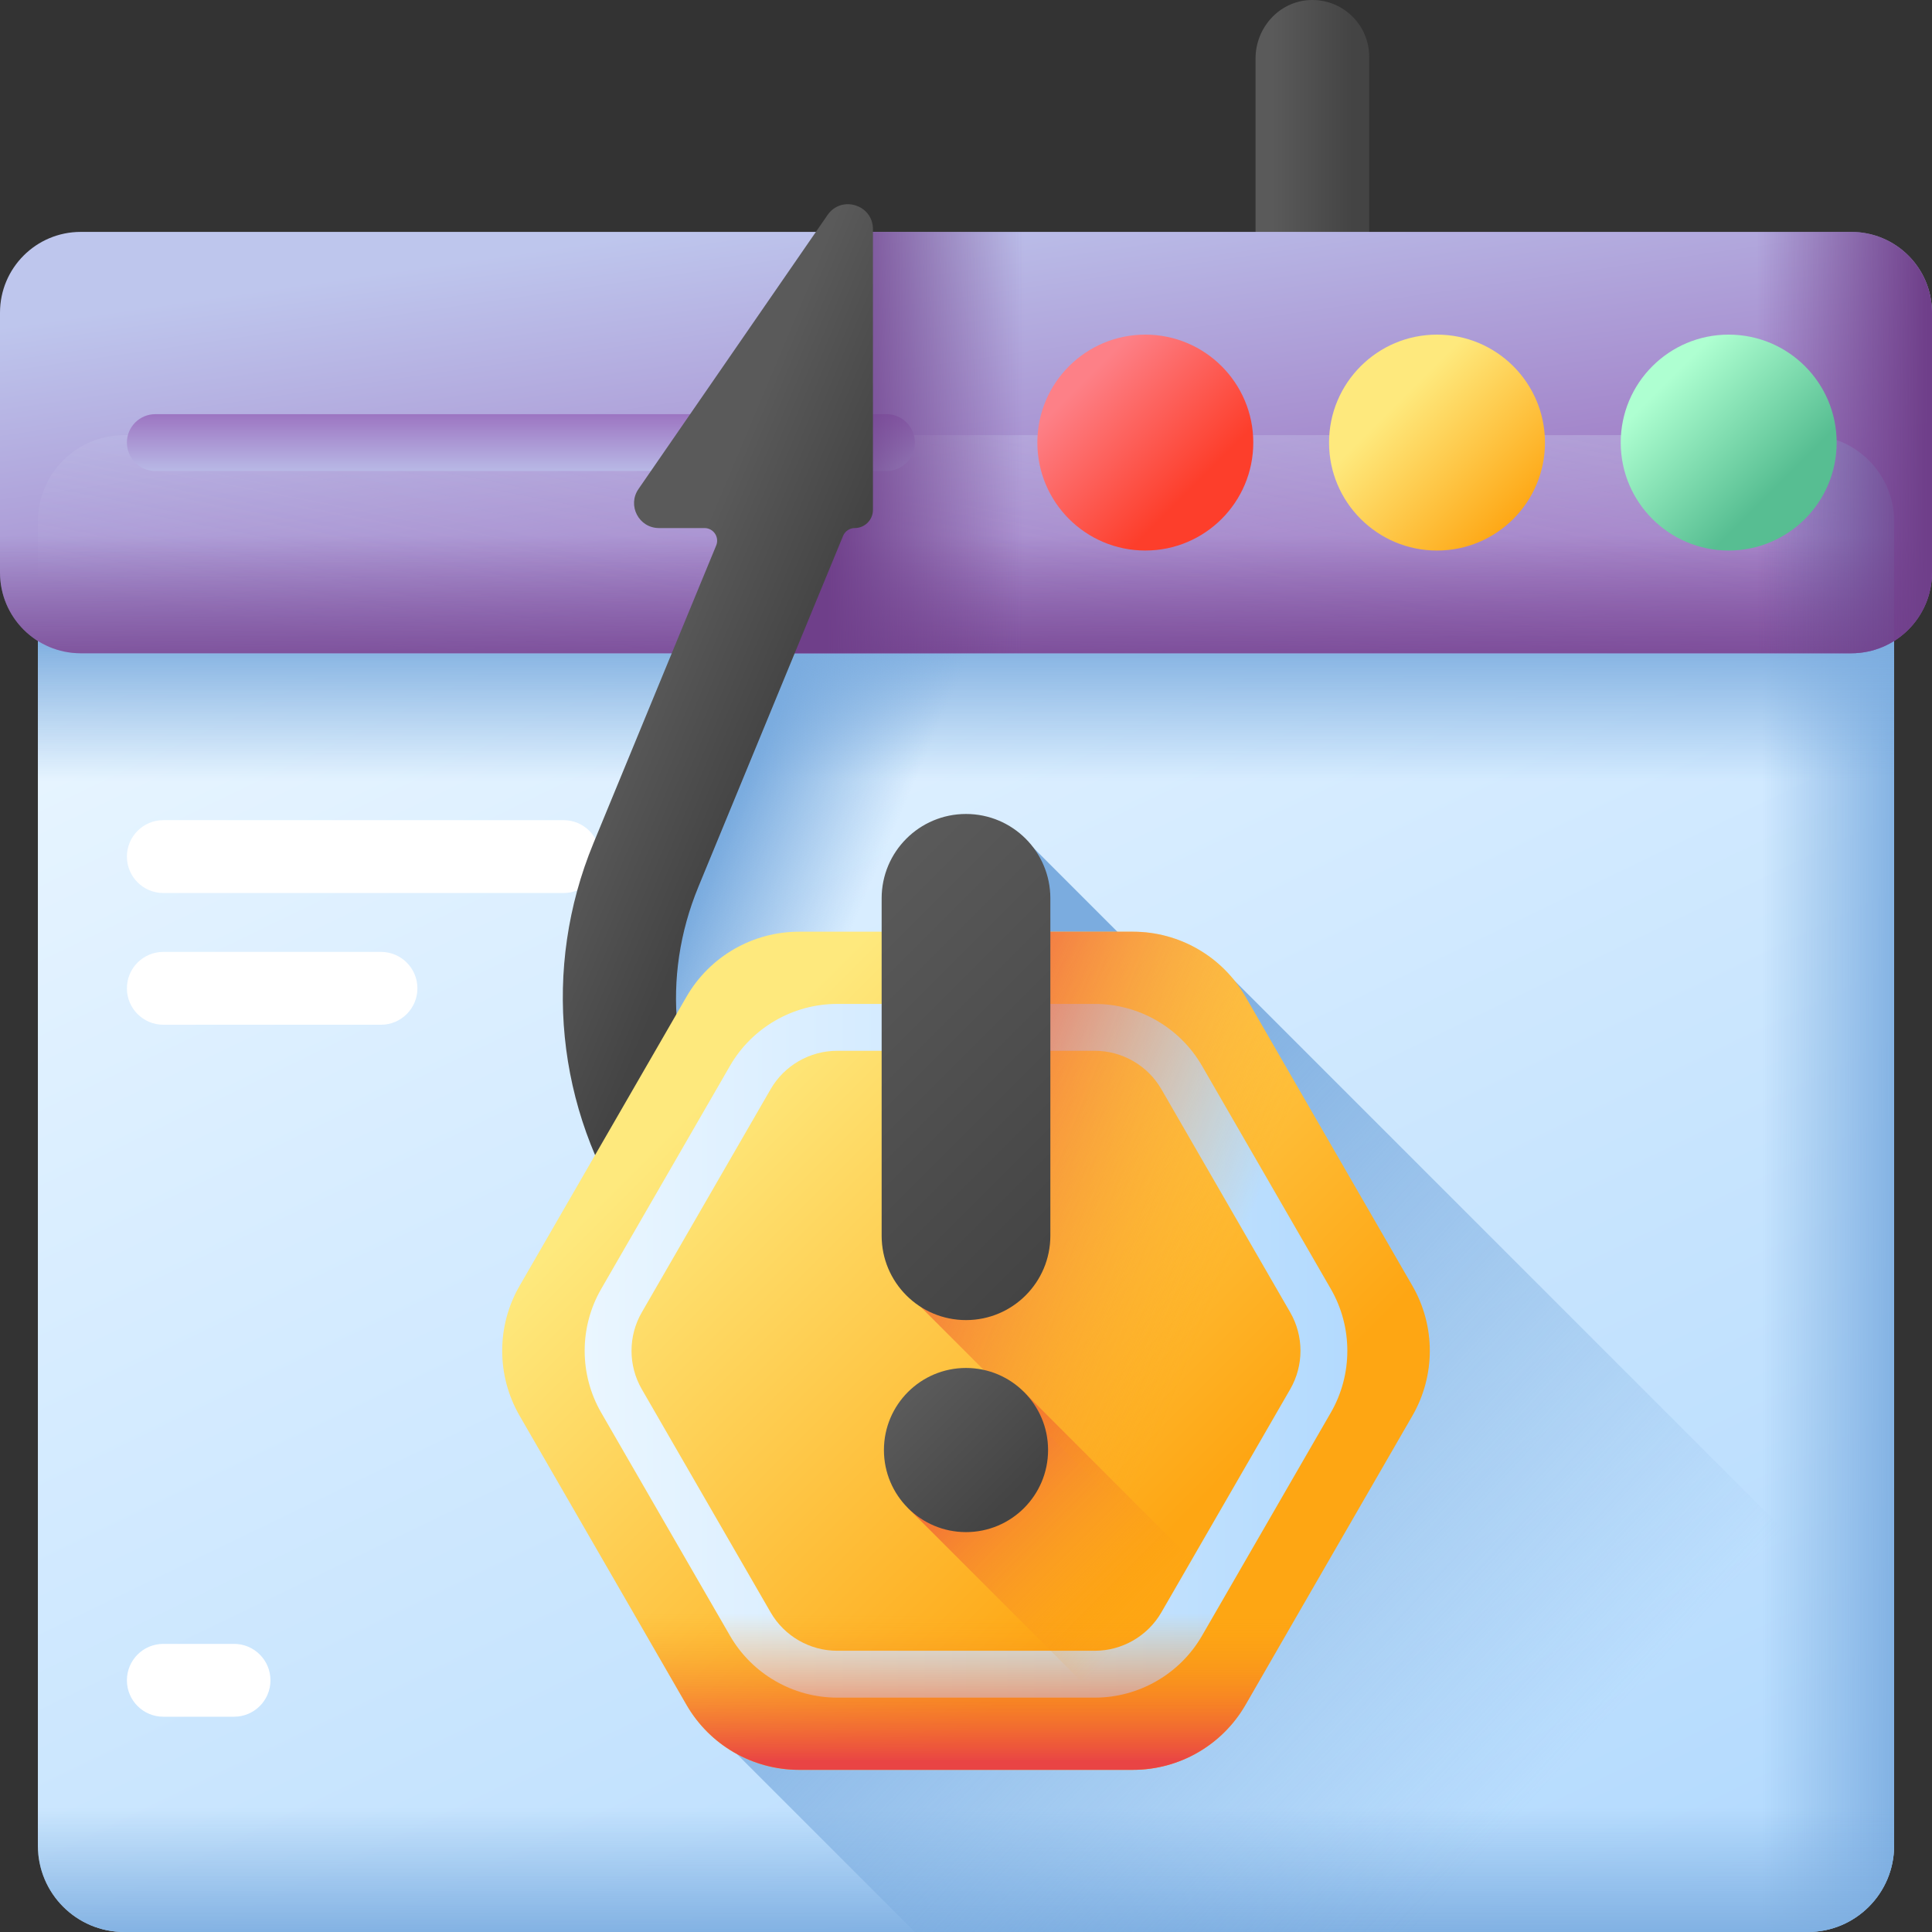 <svg id="Capa_1" enable-background="new 0 0 510 510" height="512" viewBox="0 0 510 510" width="512" xmlns="http://www.w3.org/2000/svg" xmlns:xlink="http://www.w3.org/1999/xlink"><rect x="0" y="0" width="510" height="510" fill="#333333" stroke="none"/><linearGradient id="lg1"><stop offset="0" stop-color="#5a5a5a"/><stop offset="1" stop-color="#444"/></linearGradient><linearGradient id="SVGID_1_" gradientUnits="userSpaceOnUse" x1="336" x2="357.006" xlink:href="#lg1" y1="184.815" y2="184.815"/><linearGradient id="lg2"><stop offset="0" stop-color="#eaf6ff"/><stop offset="1" stop-color="#b3dafe"/></linearGradient><linearGradient id="SVGID_00000051354232932263486910000007309928719867892622_" gradientUnits="userSpaceOnUse" x1="151.02" x2="367.511" xlink:href="#lg2" y1="97.045" y2="545.491"/><linearGradient id="lg3"><stop offset="0" stop-color="#7bacdf" stop-opacity="0"/><stop offset="1" stop-color="#7bacdf"/></linearGradient><linearGradient id="SVGID_00000036954558867939814710000012825514534047482263_" gradientUnits="userSpaceOnUse" x1="465" x2="505" xlink:href="#lg3" y1="312.432" y2="312.432"/><linearGradient id="SVGID_00000129922226951102529590000001884137856367393950_" gradientUnits="userSpaceOnUse" x1="255" x2="255" xlink:href="#lg3" y1="206.216" y2="167.216"/><linearGradient id="SVGID_00000158027468314727827470000011350616258818012093_" gradientUnits="userSpaceOnUse" x1="246.315" x2="208.982" xlink:href="#lg3" y1="195.043" y2="179.043"/><linearGradient id="SVGID_00000032610512225330326900000002582475611434644372_" gradientUnits="userSpaceOnUse" x1="255" x2="255" xlink:href="#lg3" y1="477.216" y2="514.27"/><linearGradient id="lg4"><stop offset="0" stop-color="#bec6ed"/><stop offset="1" stop-color="#925cb4"/></linearGradient><linearGradient id="SVGID_00000080197337285007008780000004846567739158353033_" gradientUnits="userSpaceOnUse" x1="245.488" x2="266.487" xlink:href="#lg4" y1="50.923" y2="196.416"/><linearGradient id="SVGID_00000035499926362925135790000016228306116445053353_" gradientUnits="userSpaceOnUse" x1="245.427" x2="342.427" y1="201.347" y2="-295.653"><stop offset="0" stop-color="#eaf6ff" stop-opacity="0"/><stop offset="1" stop-color="#b3dafe"/></linearGradient><linearGradient id="SVGID_00000028285294325833778380000013672337028487878325_" gradientUnits="userSpaceOnUse" x1="465" x2="533.264" xlink:href="#lg3" y1="143.653" y2="143.653"/><linearGradient id="lg5"><stop offset="0" stop-color="#6f3f8a" stop-opacity="0"/><stop offset="1" stop-color="#6f3f8a"/></linearGradient><linearGradient id="SVGID_00000153685344626593463860000006006563868249057693_" gradientUnits="userSpaceOnUse" x1="255" x2="255" xlink:href="#lg5" y1="141.419" y2="186.417"/><linearGradient id="SVGID_00000107577570128867985880000005451124585646372752_" gradientUnits="userSpaceOnUse" x1="463.58" x2="508.603" xlink:href="#lg5" y1="116.83" y2="116.83"/><linearGradient id="SVGID_00000110468786029112576630000010509379808868007070_" gradientUnits="userSpaceOnUse" x1="137.5" x2="137.5" xlink:href="#lg4" y1="127.216" y2="103.873"/><linearGradient id="SVGID_00000063601350484960623240000017006046336708619424_" gradientUnits="userSpaceOnUse" x1="270.5" x2="218.44" xlink:href="#lg5" y1="116.83" y2="116.83"/><linearGradient id="SVGID_00000045598014188852934780000010879633531346742936_" gradientUnits="userSpaceOnUse" x1="286.08" x2="314.502" y1="100.573" y2="128.995"><stop offset="0" stop-color="#fd8087"/><stop offset="1" stop-color="#fd3e2b"/></linearGradient><linearGradient id="lg6"><stop offset="0" stop-color="#fee97d"/><stop offset="1" stop-color="#fea613"/></linearGradient><linearGradient id="SVGID_00000055699199471238722500000008274765787132988324_" gradientUnits="userSpaceOnUse" x1="368.86" x2="400.376" xlink:href="#lg6" y1="106.356" y2="137.872"/><linearGradient id="SVGID_00000142871561183543840270000014475635452274508447_" gradientUnits="userSpaceOnUse" x1="440.074" x2="468.496" y1="100.573" y2="128.995"><stop offset="0" stop-color="#aeffd1"/><stop offset="1" stop-color="#57be92"/></linearGradient><linearGradient id="SVGID_00000160153510707908346900000004469180100344631956_" gradientUnits="userSpaceOnUse" x1="166.449" x2="200.949" xlink:href="#lg1" y1="185.347" y2="199.847"/><linearGradient id="SVGID_00000082339481698984960890000001289545267931683222_" gradientUnits="userSpaceOnUse" x1="394.201" x2="234.868" xlink:href="#lg3" y1="486.482" y2="339.149"/><linearGradient id="SVGID_00000090278454866463018340000000875961856297493141_" gradientUnits="userSpaceOnUse" x1="186.872" x2="305.983" xlink:href="#lg6" y1="288.444" y2="407.555"/><linearGradient id="SVGID_00000032634772834539972550000002966646629567065778_" gradientUnits="userSpaceOnUse" x1="154.338" x2="355.662" xlink:href="#lg2" y1="356.572" y2="356.572"/><linearGradient id="lg7"><stop offset="0" stop-color="#fea613" stop-opacity="0"/><stop offset="1" stop-color="#e94444"/></linearGradient><linearGradient id="SVGID_00000102537837558390752740000006725263927859628167_" gradientUnits="userSpaceOnUse" x1="255" x2="255" xlink:href="#lg7" y1="425.956" y2="465.034"/><linearGradient id="SVGID_00000072251371688910773230000013313989609003829428_" gradientUnits="userSpaceOnUse" x1="301.199" x2="244.723" xlink:href="#lg7" y1="428.973" y2="372.497"/><linearGradient id="SVGID_00000006667204775412900990000003070923322324500866_" gradientUnits="userSpaceOnUse" x1="321.633" x2="224.302" xlink:href="#lg7" y1="342.215" y2="303.173"/><linearGradient id="SVGID_00000011736808430377794920000003651994013737537704_" gradientUnits="userSpaceOnUse" x1="216.988" x2="293.012" xlink:href="#lg1" y1="243.657" y2="319.681"/><linearGradient id="SVGID_00000110437184516165692510000016685694049103469242_" gradientUnits="userSpaceOnUse" x1="240.711" x2="267.222" xlink:href="#lg1" y1="368.484" y2="394.995"/><g><path d="m256.76 369.63c58.302-.947 104.674-49.391 104.674-107.701v-246.929c0-8.525-7.111-15.389-15.725-14.983-8.068.38-14.275 7.33-14.275 15.407v246.894c0 42.106-33.678 76.994-75.783 77.324z" fill="url(#SVGID_1_)"/><g><g><g><g><path d="m477.216 510h-444.432c-12.583 0-22.784-10.201-22.784-22.784v-349.569c0-12.584 10.201-22.784 22.784-22.784h444.431c12.583 0 22.784 10.201 22.784 22.784v349.568c.001 12.584-10.2 22.785-22.783 22.785z" fill="url(#SVGID_00000051354232932263486910000007309928719867892622_)"/><g fill="#fff"><path d="m148.773 216.503h-105.658c-5.311 0-9.615 4.305-9.615 9.615s4.305 9.615 9.615 9.615h105.657c5.31 0 9.615-4.305 9.615-9.615.001-5.31-4.304-9.615-9.614-9.615z"/><path d="m110.185 260.891c0-5.31-4.305-9.615-9.615-9.615h-57.455c-5.311 0-9.615 4.305-9.615 9.615 0 5.311 4.305 9.615 9.615 9.615h57.454c5.311 0 9.616-4.305 9.616-9.615z"/><path d="m61.781 453.173c5.311 0 9.615-4.305 9.615-9.615 0-5.311-4.305-9.615-9.615-9.615h-18.666c-5.31 0-9.615 4.305-9.615 9.615s4.305 9.615 9.615 9.615z"/></g><path d="m477.216 114.863h-170.216v395.137h170.216c12.583 0 22.784-10.201 22.784-22.784v-349.569c0-12.583-10.201-22.784-22.784-22.784z" fill="url(#SVGID_00000036954558867939814710000012825514534047482263_)"/><path d="m477.216 114.863h-444.432c-12.583 0-22.784 10.201-22.784 22.784v152.568h490v-152.568c0-12.583-10.201-22.784-22.784-22.784z" fill="url(#SVGID_00000129922226951102529590000001884137856367393950_)"/><path d="m220.487 114.863-59.154 132.47v63.334h252.667v-195.804z" fill="url(#SVGID_00000158027468314727827470000011350616258818012093_)"/><path d="m10 330.216v157c0 12.583 10.201 22.784 22.784 22.784h444.431c12.584 0 22.785-10.201 22.785-22.784v-157z" fill="url(#SVGID_00000032610512225330326900000002582475611434644372_)"/></g><g><path d="m488.686 61.216h-467.372c-11.772 0-21.314 9.542-21.314 21.313v68.601c0 11.771 9.542 21.314 21.314 21.314h467.373c11.771 0 21.314-9.542 21.314-21.314v-68.601c-.001-11.771-9.543-21.313-21.315-21.313z" fill="url(#SVGID_00000080197337285007008780000004846567739158353033_)"/><g><path d="m477.216 114.863h-444.432c-12.583 0-22.784 10.201-22.784 22.784v31.523c3.281 2.062 7.152 3.274 11.314 3.274h467.373c4.162 0 8.032-1.211 11.314-3.274v-31.523c-.001-12.583-10.202-22.784-22.785-22.784z" fill="url(#SVGID_00000035499926362925135790000016228306116445053353_)"/><path d="m477.216 114.863h-170.216v57.581h181.686c4.162 0 8.032-1.211 11.314-3.274v-31.523c0-12.583-10.201-22.784-22.784-22.784z" fill="url(#SVGID_00000028285294325833778380000013672337028487878325_)"/></g><path d="m0 90.421v60.709c0 11.771 9.542 21.314 21.314 21.314h467.373c11.771 0 21.314-9.542 21.314-21.314v-60.709z" fill="url(#SVGID_00000153685344626593463860000006006563868249057693_)"/><path d="m488.686 61.216h-137.6v111.228h137.601c11.771 0 21.314-9.542 21.314-21.314v-68.601c-.001-11.771-9.543-21.313-21.315-21.313z" fill="url(#SVGID_00000107577570128867985880000005451124585646372752_)"/></g></g><path d="m234 124.33h-193c-4.142 0-7.5-3.358-7.5-7.5s3.358-7.5 7.5-7.5h193c4.142 0 7.5 3.358 7.5 7.5s-3.358 7.5-7.5 7.5z" fill="url(#SVGID_00000110468786029112576630000010509379808868007070_)"/><path d="m204 172.444h136v-111.228h-110.358c-14.162 0-25.642 11.48-25.642 25.642z" fill="url(#SVGID_00000063601350484960623240000017006046336708619424_)"/><g><circle cx="302.336" cy="116.83" fill="url(#SVGID_00000045598014188852934780000010879633531346742936_)" r="28.499"/><circle cx="379.333" cy="116.83" fill="url(#SVGID_00000055699199471238722500000008274765787132988324_)" r="28.499"/><circle cx="456.33" cy="116.83" fill="url(#SVGID_00000142871561183543840270000014475635452274508447_)" r="28.499"/></g></g></g><path d="m256.129 352.561c-.26-7.024-5.572-12.725-12.528-13.733-21.241-3.08-39.824-14.762-52.096-33.095-14.426-21.551-17.03-47.663-7.146-71.639l38.192-92.635c.515-1.25 1.733-2.065 3.085-2.065 2.65 0 4.799-2.148 4.799-4.799v-74.106c0-6.448-8.319-9.039-11.981-3.732l-49.91 72.333c-3.008 4.359.113 10.304 5.409 10.304h12.015c2.376 0 3.99 2.412 3.085 4.609l-32.429 78.657c-13.563 32.897-9.844 70.191 9.95 99.761 16.914 25.269 43.516 41.836 73.102 46.121 8.913 1.291 16.83-5.779 16.497-14.779z" fill="url(#SVGID_00000160153510707908346900000004469180100344631956_)"/><path d="m322 255-15.5 2.5-35.5-35.5-79 238.5 49.5 49.5h235.716c12.583 0 22.784-10.201 22.784-22.784v-54.216z" fill="url(#SVGID_00000082339481698984960890000001289545267931683222_)"/><g><g><path d="m299.072 245.947h-88.144c-12.251 0-23.571 6.536-29.697 17.145l-44.072 76.335c-6.125 10.61-6.125 23.681 0 34.291l44.072 76.335c6.125 10.61 17.446 17.145 29.697 17.145h88.144c12.251 0 23.571-6.536 29.697-17.145l44.072-76.335c6.125-10.61 6.125-23.681 0-34.291l-44.072-76.335c-6.126-10.61-17.446-17.145-29.697-17.145z" fill="url(#SVGID_00000090278454866463018340000000875961856297493141_)"/><path d="m289.013 448.135h-68.026c-11.627 0-22.462-6.256-28.276-16.325l-34.013-58.912c-5.814-10.07-5.814-22.58 0-32.65l34.013-58.912c5.813-10.07 16.648-16.325 28.276-16.325h68.026c11.627 0 22.462 6.256 28.276 16.325l34.013 58.912c5.814 10.07 5.814 22.58 0 32.65l-34.013 58.912c-5.814 10.069-16.649 16.325-28.276 16.325zm-68.026-170.752c-7.221 0-13.95 3.885-17.561 10.139l-34.013 58.912c-3.611 6.254-3.611 14.023 0 20.277l34.013 58.912c3.611 6.254 10.339 10.139 17.561 10.139h68.026c7.221 0 13.95-3.885 17.561-10.139l34.013-58.912c3.611-6.254 3.611-14.023 0-20.277l-34.013-58.912c-3.611-6.254-10.34-10.139-17.561-10.139z" fill="url(#SVGID_00000032634772834539972550000002966646629567065778_)"/><path d="m137.159 373.718 44.072 76.335c6.125 10.61 17.446 17.145 29.697 17.145h88.144c12.251 0 23.571-6.536 29.697-17.145l44.072-76.335c3.616-6.263 5.079-13.382 4.427-20.347h-244.535c-.653 6.965.811 14.084 4.426 20.347z" fill="url(#SVGID_00000102537837558390752740000006725263927859628167_)"/><path d="m270.32 367.454-30.639 30.639 67.999 67.999c8.781-2.278 16.436-7.978 21.09-16.039l8.84-15.311z" fill="url(#SVGID_00000072251371688910773230000013313989609003829428_)"/><path d="m372.841 373.718c6.125-10.61 6.125-23.681 0-34.291l-44.072-76.335c-6.125-10.61-17.446-17.145-29.697-17.145h-58.094v96.976l94.87 94.87z" fill="url(#SVGID_00000006667204775412900990000003070923322324500866_)"/></g><g><path d="m255 214.868c-12.298 0-22.267 9.969-22.267 22.267v89.068c0 12.298 9.969 22.267 22.267 22.267s22.267-9.969 22.267-22.267v-89.068c0-12.298-9.969-22.267-22.267-22.267z" fill="url(#SVGID_00000011736808430377794920000003651994013737537704_)"/><circle cx="255" cy="382.773" fill="url(#SVGID_00000110437184516165692510000016685694049103469242_)" r="21.665"/></g></g></g></svg>